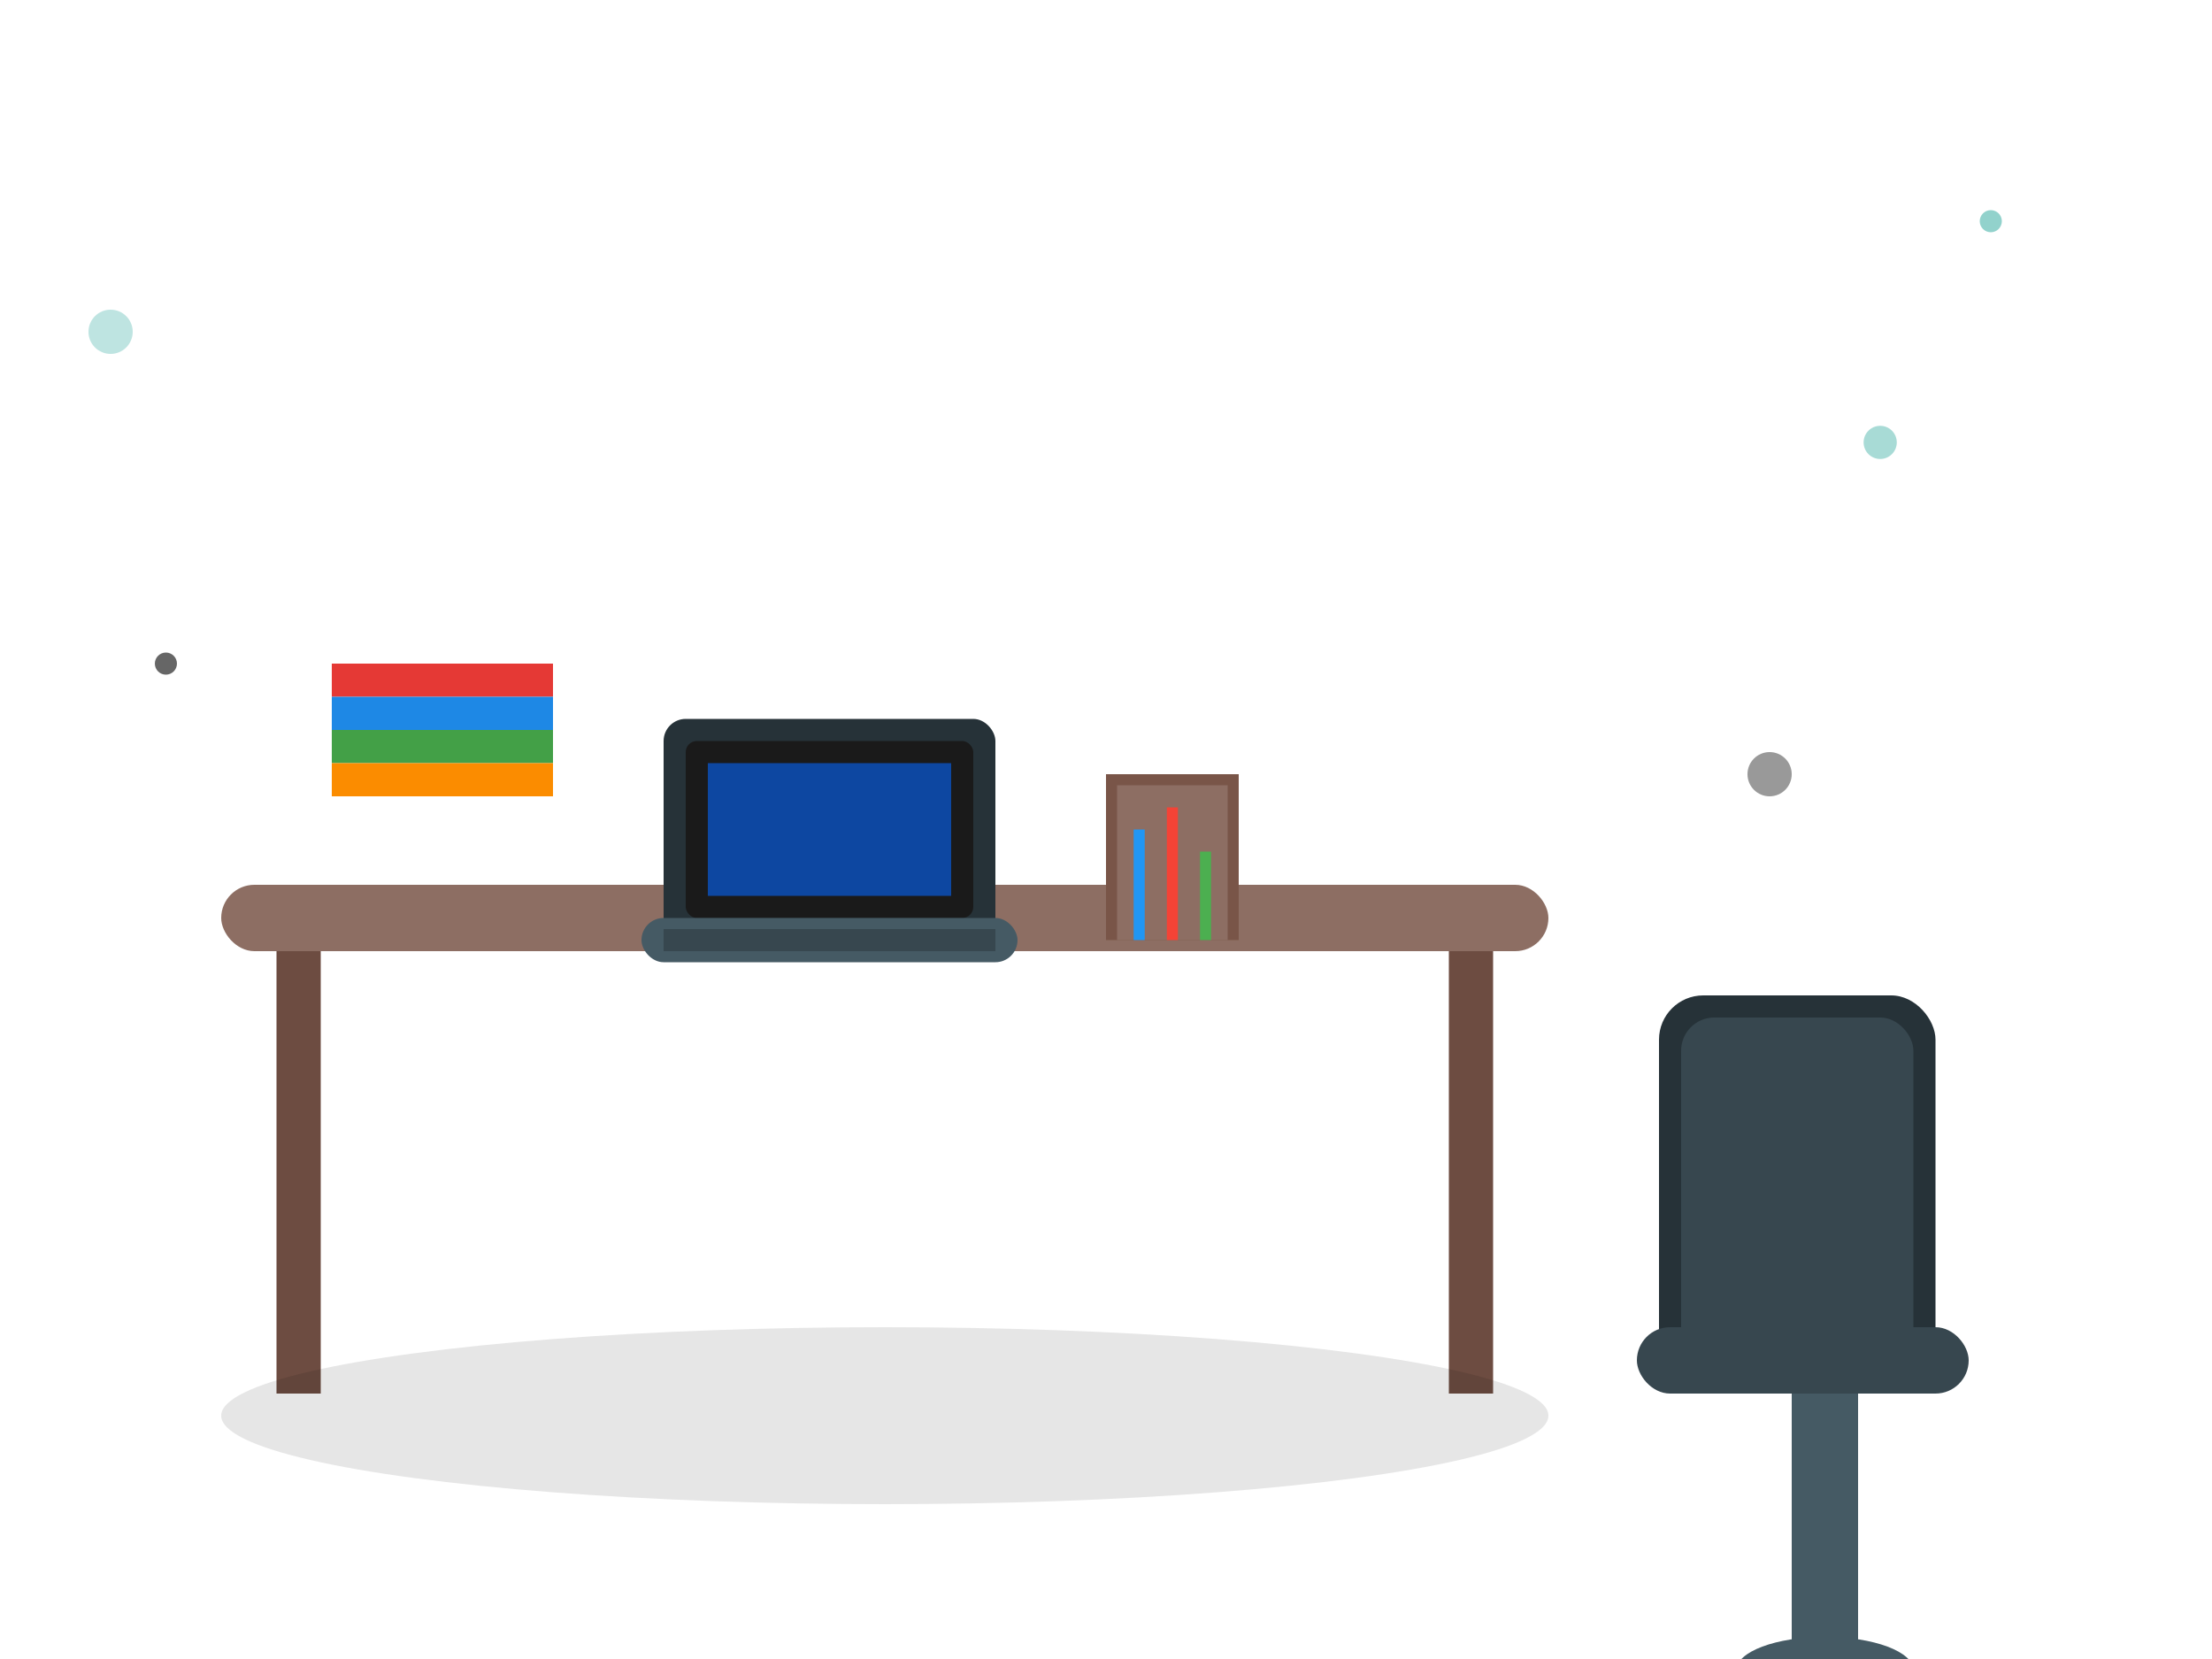 <svg width="200" height="150" viewBox="0 0 200 150" fill="none" xmlns="http://www.w3.org/2000/svg">
  <g id="desk-scene">
    <!-- Desk surface -->
    <rect x="20" y="80" width="120" height="6" rx="3" fill="#8d6e63"/>
    
    <!-- Desk legs -->
    <rect x="25" y="86" width="4" height="40" fill="#6d4c41"/>
    <rect x="131" y="86" width="4" height="40" fill="#6d4c41"/>
    
    <!-- Desk shadow -->
    <ellipse cx="80" cy="128" rx="60" ry="8" fill="#000000" opacity="0.1"/>
    
    <!-- Chair -->
    <g transform="translate(150, 90)">
      <!-- Chair back -->
      <rect x="0" y="0" width="25" height="35" rx="4" fill="#263238"/>
      <rect x="2" y="2" width="21" height="31" rx="3" fill="#37474f"/>
      
      <!-- Chair seat -->
      <rect x="-2" y="30" width="30" height="6" rx="3" fill="#37474f"/>
      
      <!-- Chair base/leg -->
      <rect x="12" y="36" width="6" height="25" fill="#455a64"/>
      <ellipse cx="15" cy="61" rx="8" ry="3" fill="#455a64"/>
    </g>
    
    <!-- Books on desk -->
    <g transform="translate(30, 60)">
      <rect x="0" y="0" width="20" height="3" fill="#e53935"/>
      <rect x="0" y="3" width="20" height="3" fill="#1e88e5"/>
      <rect x="0" y="6" width="20" height="3" fill="#43a047"/>
      <rect x="0" y="9" width="20" height="3" fill="#fb8c00"/>
    </g>
    
    <!-- Laptop -->
    <g transform="translate(60, 65)">
      <!-- Laptop screen -->
      <rect x="0" y="0" width="30" height="20" rx="2" fill="#263238"/>
      <rect x="2" y="2" width="26" height="16" rx="1" fill="#1a1a1a"/>
      <rect x="4" y="4" width="22" height="12" fill="#0d47a1"/>
      
      <!-- Laptop keyboard -->
      <rect x="-2" y="18" width="34" height="4" rx="2" fill="#455a64"/>
      <rect x="0" y="19" width="30" height="2" fill="#37474f"/>
    </g>
    
    <!-- Pen holder -->
    <g transform="translate(100, 70)">
      <rect x="0" y="0" width="12" height="15" fill="#795548"/>
      <rect x="1" y="1" width="10" height="14" fill="#8d6e63"/>
      
      <!-- Pens -->
      <line x1="3" y1="15" x2="3" y2="5" stroke="#2196f3" stroke-width="1"/>
      <line x1="6" y1="15" x2="6" y2="3" stroke="#f44336" stroke-width="1"/>
      <line x1="9" y1="15" x2="9" y2="7" stroke="#4caf50" stroke-width="1"/>
    </g>
    
    <!-- Decorative dots around scene -->
    <circle cx="10" cy="30" r="2" fill="#26a69a" opacity="0.3"/>
    <circle cx="170" cy="40" r="1.5" fill="#26a69a" opacity="0.4"/>
    <circle cx="180" cy="20" r="1" fill="#26a69a" opacity="0.5"/>
    <circle cx="15" cy="60" r="1" fill="#000000" opacity="0.6"/>
    <circle cx="160" cy="70" r="2" fill="#000000" opacity="0.4"/>
  </g>
</svg>
